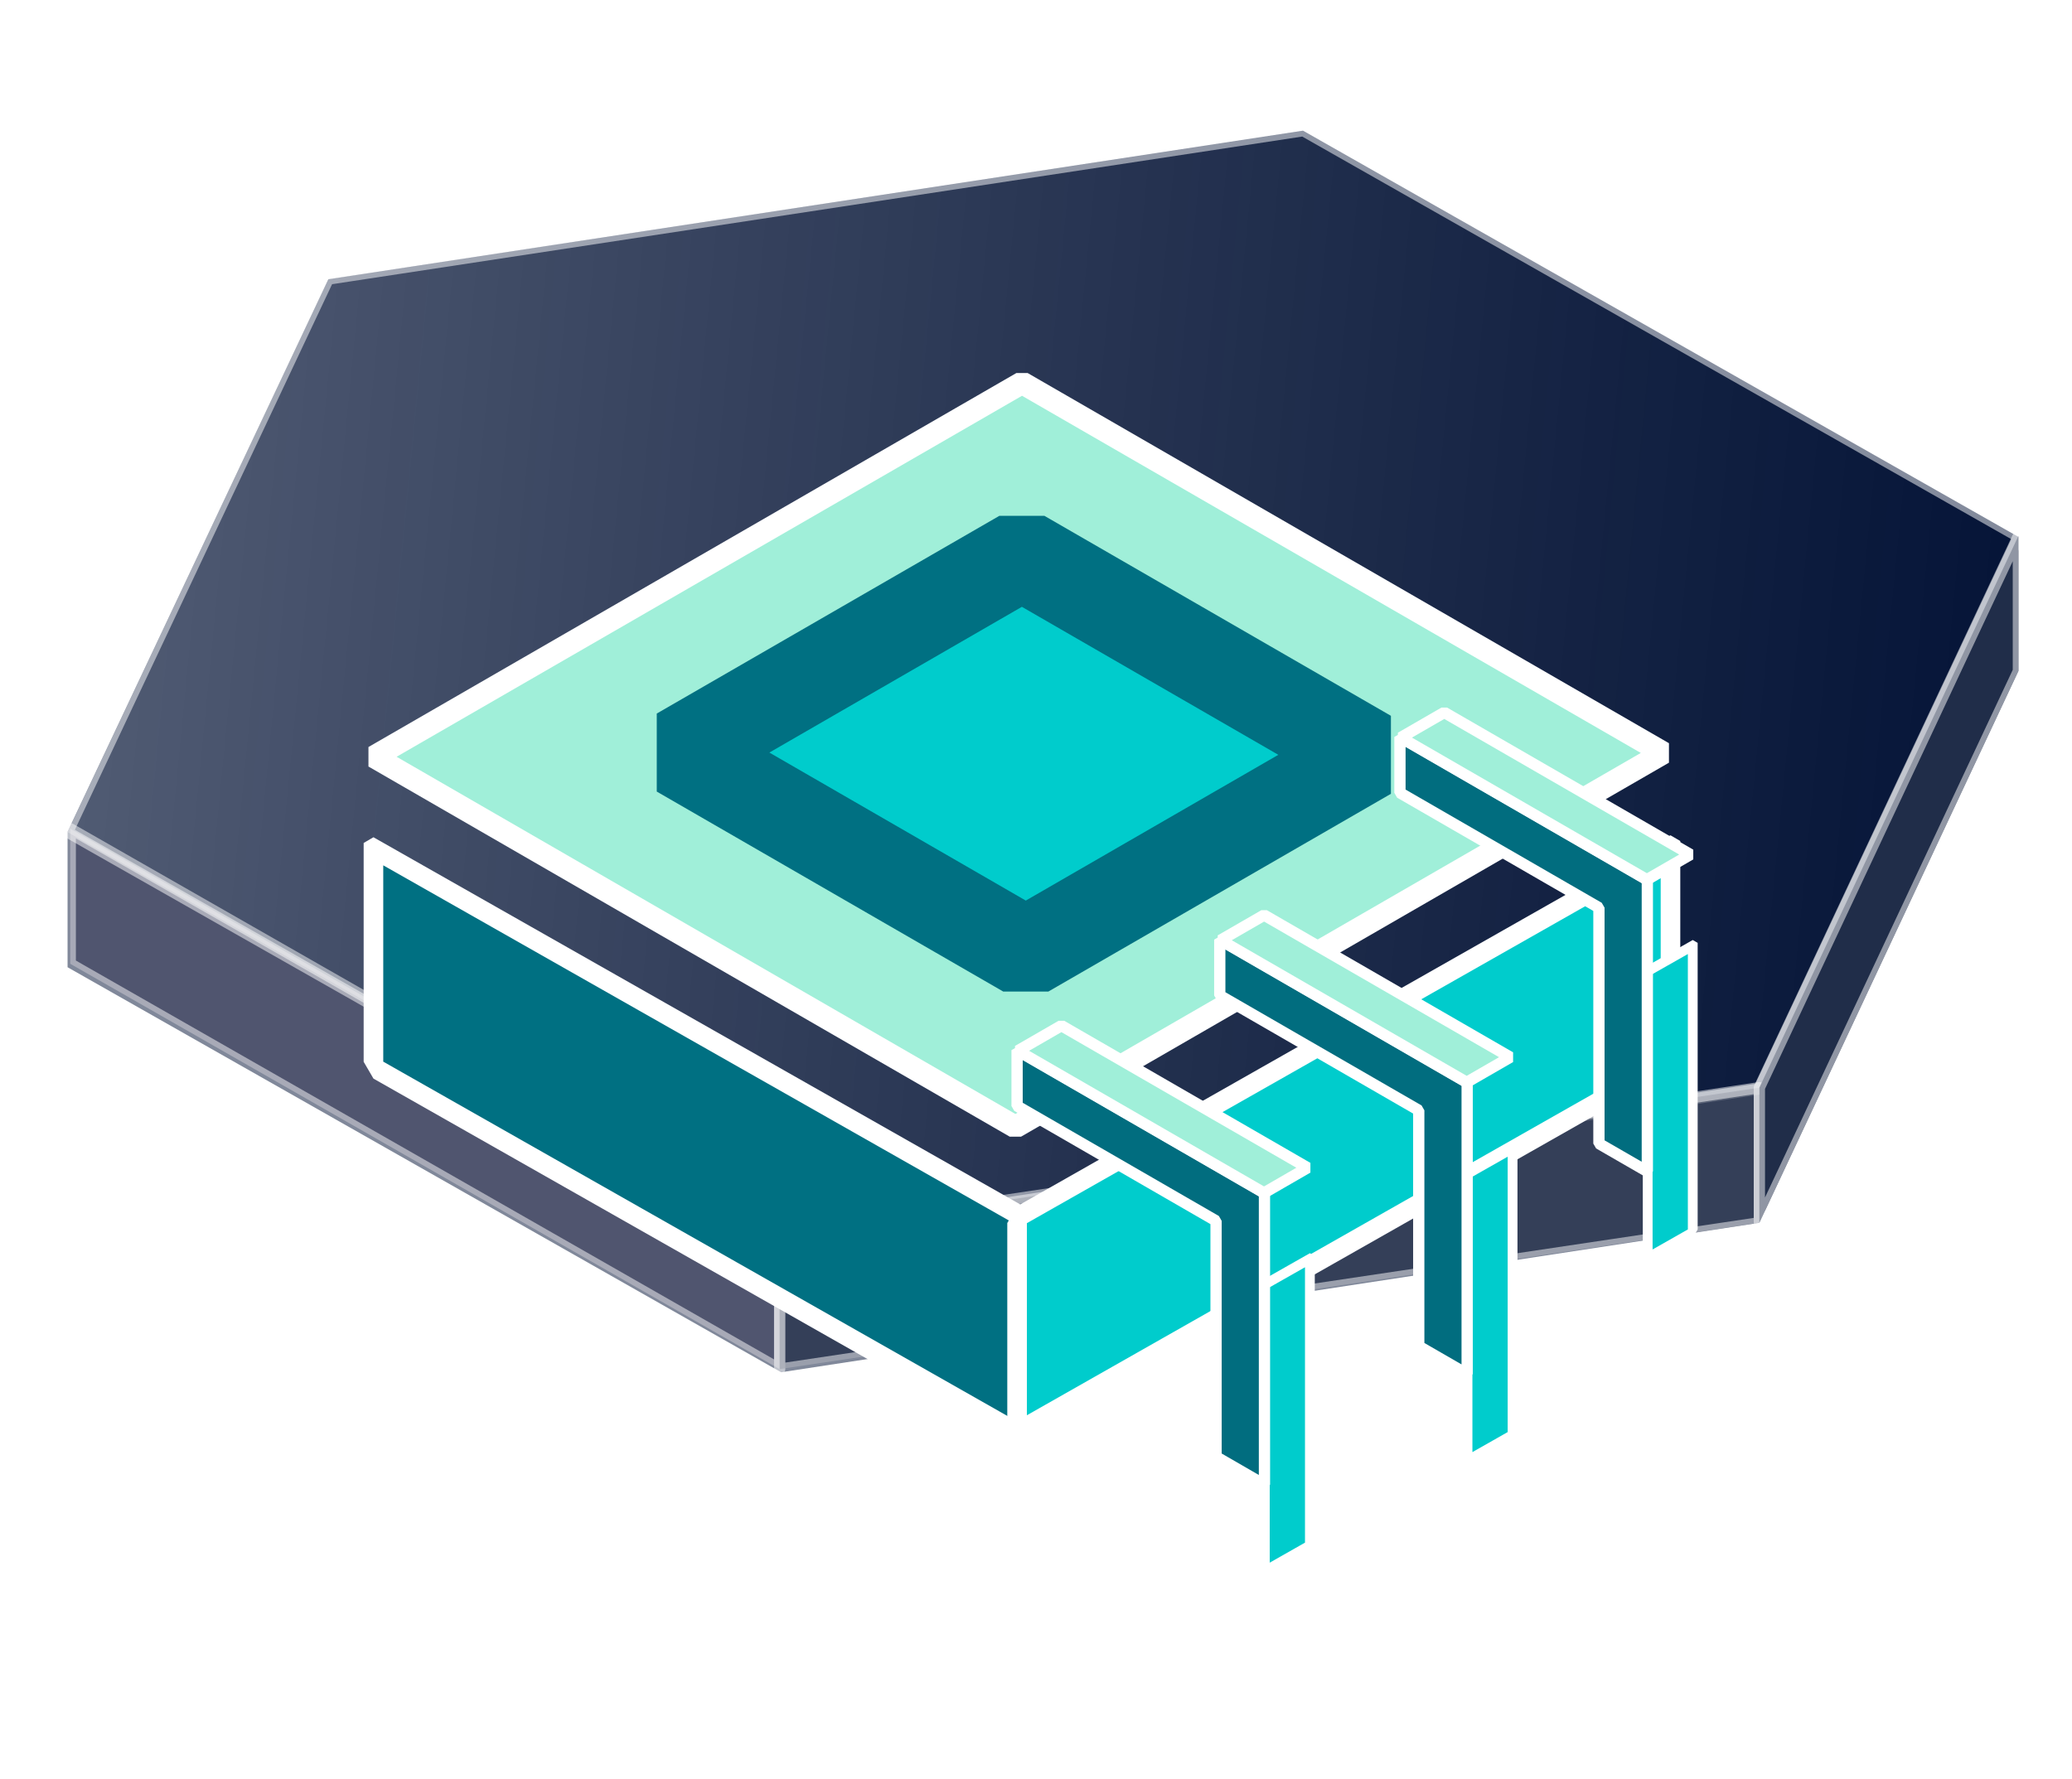 <svg width="92" height="79" viewBox="0 0 92 79" fill="none" xmlns="http://www.w3.org/2000/svg">
<path d="M14.579 12.402L57.855 5.803L89.625 23.846V29.793L78.119 54.309L34.682 60.945L3 42.957L3 36.936L14.579 12.402Z" fill="#001034"/>
<path d="M3.119 42.805V36.805L34.619 54.805V60.805L3.119 42.805Z" fill="#737389" fill-opacity="0.7" stroke="white" stroke-opacity="0.5" stroke-width="0.5" stroke-linejoin="round"/>
<path d="M14.576 12.395L57.869 5.805L89.63 23.843L78.113 48.361L34.682 54.945L3 36.957L14.576 12.395Z" fill="url(#paint0_linear_6_423)" stroke="white" stroke-opacity="0.5" stroke-width="0.5"/>
<path d="M78.119 48.305L34.619 54.805V60.805L78.119 54.305V48.305Z" fill="#4A5368" fill-opacity="0.7" stroke="white" stroke-opacity="0.5" stroke-width="0.5" stroke-linejoin="round"/>
<path d="M89.619 23.805L78.119 48.305V54.305L89.619 29.805V23.805Z" fill="#202D49" stroke="white" stroke-opacity="0.5" stroke-width="0.5" stroke-linejoin="round"/>
<g filter="url(#filter0_d_6_423)">
<g filter="url(#filter1_d_6_423)">
<rect width="33.403" height="9.719" transform="matrix(0.87 0.494 -2.24047e-08 1 16.582 17.684)" fill="#007082"/>
<rect width="33.403" height="9.719" transform="matrix(0.87 0.494 -2.24047e-08 1 16.582 17.684)" stroke="white" stroke-linejoin="bevel"/>
</g>
<path d="M45.379 1L73.854 17.44L45.085 34.05L16.61 17.61L45.379 1Z" fill="#A0EFD9" stroke="white" stroke-linejoin="bevel"/>
<path d="M45.373 8.641L60.759 17.523L45.547 26.306L30.161 17.423L45.373 8.641Z" fill="#00CCCC" stroke="#007082" stroke-width="4" stroke-linejoin="bevel"/>
<g filter="url(#filter2_d_6_423)">
<rect width="33.347" height="9.531" transform="matrix(0.87 -0.494 2.24047e-08 1 45.16 34.071)" fill="#00CCCC"/>
<rect width="33.347" height="9.531" transform="matrix(0.87 -0.494 2.24047e-08 1 45.16 34.071)" stroke="white" stroke-linejoin="bevel"/>
</g>
<g filter="url(#filter3_d_6_423)">
<g filter="url(#filter4_d_6_423)">
<rect width="2.3" height="12.731" transform="matrix(0.87 -0.494 2.24047e-08 1 56.16 33.044)" fill="#00CCCC"/>
<rect width="2.3" height="12.731" transform="matrix(0.87 -0.494 2.24047e-08 1 56.16 33.044)" stroke="white" stroke-width="0.5" stroke-linejoin="bevel"/>
</g>
<path d="M56.144 32.981L45.16 26.64L45.16 29.121L53.995 34.222L53.995 44.699L56.144 45.94L56.144 32.981Z" fill="#016D7F" stroke="white" stroke-width="0.5" stroke-linejoin="bevel"/>
<path d="M47.128 25.551L58.059 31.862L56.124 32.98L45.193 26.668L47.128 25.551Z" fill="#A0EFD9" stroke="white" stroke-width="0.5" stroke-linejoin="bevel"/>
</g>
<g filter="url(#filter5_d_6_423)">
<g filter="url(#filter6_d_6_423)">
<rect width="2.3" height="12.731" transform="matrix(0.87 -0.494 2.24047e-08 1 65.16 28.134)" fill="#00CCCC"/>
<rect width="2.3" height="12.731" transform="matrix(0.87 -0.494 2.24047e-08 1 65.16 28.134)" stroke="white" stroke-width="0.5" stroke-linejoin="bevel"/>
</g>
<path d="M65.144 28.071L54.16 21.73L54.16 24.211L62.995 29.312L62.995 39.789L65.144 41.029L65.144 28.071Z" fill="#016D7F" stroke="white" stroke-width="0.5" stroke-linejoin="bevel"/>
<path d="M56.128 20.641L67.059 26.952L65.124 28.069L54.193 21.758L56.128 20.641Z" fill="#A0EFD9" stroke="white" stroke-width="0.5" stroke-linejoin="bevel"/>
</g>
<g filter="url(#filter7_d_6_423)">
<rect width="2.3" height="12.731" transform="matrix(0.87 -0.494 2.24047e-08 1 73.16 23.134)" fill="#00CCCC"/>
<rect width="2.3" height="12.731" transform="matrix(0.87 -0.494 2.24047e-08 1 73.16 23.134)" stroke="white" stroke-width="0.5" stroke-linejoin="bevel"/>
</g>
<path d="M73.144 23.071L62.16 16.73L62.16 19.211L70.995 24.312L70.995 34.789L73.144 36.029L73.144 23.071Z" fill="#016D7F" stroke="white" stroke-width="0.5" stroke-linejoin="bevel"/>
<path d="M64.128 15.641L75.059 21.952L73.124 23.069L62.193 16.758L64.128 15.641Z" fill="#A0EFD9" stroke="white" stroke-width="0.5" stroke-linejoin="bevel"/>
</g>
<defs>
<filter id="filter0_d_6_423" x="0.147" y="0.75" width="91.231" height="77.439" filterUnits="userSpaceOnUse" color-interpolation-filters="sRGB">
<feFlood flood-opacity="0" result="BackgroundImageFix"/>
<feColorMatrix in="SourceAlpha" type="matrix" values="0 0 0 0 0 0 0 0 0 0 0 0 0 0 0 0 0 0 127 0" result="hardAlpha"/>
<feOffset dy="16"/>
<feGaussianBlur stdDeviation="8"/>
<feComposite in2="hardAlpha" operator="out"/>
<feColorMatrix type="matrix" values="0 0 0 0 0 0 0 0 0 0 0 0 0 0 0 0 0 0 0.25 0"/>
<feBlend mode="normal" in2="BackgroundImageFix" result="effect1_dropShadow_6_423"/>
<feBlend mode="normal" in="SourceGraphic" in2="effect1_dropShadow_6_423" result="shape"/>
</filter>
<filter id="filter1_d_6_423" x="12.148" y="17.184" width="37.917" height="35.21" filterUnits="userSpaceOnUse" color-interpolation-filters="sRGB">
<feFlood flood-opacity="0" result="BackgroundImageFix"/>
<feColorMatrix in="SourceAlpha" type="matrix" values="0 0 0 0 0 0 0 0 0 0 0 0 0 0 0 0 0 0 127 0" result="hardAlpha"/>
<feOffset dy="4"/>
<feGaussianBlur stdDeviation="2"/>
<feComposite in2="hardAlpha" operator="out"/>
<feColorMatrix type="matrix" values="0 0 0 0 0 0 0 0 0 0 0 0 0 0 0 0 0 0 0.25 0"/>
<feBlend mode="normal" in2="BackgroundImageFix" result="effect1_dropShadow_6_423"/>
<feBlend mode="normal" in="SourceGraphic" in2="effect1_dropShadow_6_423" result="shape"/>
</filter>
<filter id="filter2_d_6_423" x="40.726" y="17.107" width="37.869" height="34.994" filterUnits="userSpaceOnUse" color-interpolation-filters="sRGB">
<feFlood flood-opacity="0" result="BackgroundImageFix"/>
<feColorMatrix in="SourceAlpha" type="matrix" values="0 0 0 0 0 0 0 0 0 0 0 0 0 0 0 0 0 0 127 0" result="hardAlpha"/>
<feOffset dy="4"/>
<feGaussianBlur stdDeviation="2"/>
<feComposite in2="hardAlpha" operator="out"/>
<feColorMatrix type="matrix" values="0 0 0 0 0 0 0 0 0 0 0 0 0 0 0 0 0 0 0.25 0"/>
<feBlend mode="normal" in2="BackgroundImageFix" result="effect1_dropShadow_6_423"/>
<feBlend mode="normal" in="SourceGraphic" in2="effect1_dropShadow_6_423" result="shape"/>
</filter>
<filter id="filter3_d_6_423" x="40.943" y="25.426" width="21.435" height="28.764" filterUnits="userSpaceOnUse" color-interpolation-filters="sRGB">
<feFlood flood-opacity="0" result="BackgroundImageFix"/>
<feColorMatrix in="SourceAlpha" type="matrix" values="0 0 0 0 0 0 0 0 0 0 0 0 0 0 0 0 0 0 127 0" result="hardAlpha"/>
<feOffset dy="4"/>
<feGaussianBlur stdDeviation="2"/>
<feComposite in2="hardAlpha" operator="out"/>
<feColorMatrix type="matrix" values="0 0 0 0 0 0 0 0 0 0 0 0 0 0 0 0 0 0 0.25 0"/>
<feBlend mode="normal" in2="BackgroundImageFix" result="effect1_dropShadow_6_423"/>
<feBlend mode="normal" in="SourceGraphic" in2="effect1_dropShadow_6_423" result="shape"/>
</filter>
<filter id="filter4_d_6_423" x="51.942" y="31.658" width="10.435" height="22.367" filterUnits="userSpaceOnUse" color-interpolation-filters="sRGB">
<feFlood flood-opacity="0" result="BackgroundImageFix"/>
<feColorMatrix in="SourceAlpha" type="matrix" values="0 0 0 0 0 0 0 0 0 0 0 0 0 0 0 0 0 0 127 0" result="hardAlpha"/>
<feOffset dy="4"/>
<feGaussianBlur stdDeviation="2"/>
<feComposite in2="hardAlpha" operator="out"/>
<feColorMatrix type="matrix" values="0 0 0 0 0 0 0 0 0 0 0 0 0 0 0 0 0 0 0.25 0"/>
<feBlend mode="normal" in2="BackgroundImageFix" result="effect1_dropShadow_6_423"/>
<feBlend mode="normal" in="SourceGraphic" in2="effect1_dropShadow_6_423" result="shape"/>
</filter>
<filter id="filter5_d_6_423" x="49.943" y="20.516" width="21.435" height="28.764" filterUnits="userSpaceOnUse" color-interpolation-filters="sRGB">
<feFlood flood-opacity="0" result="BackgroundImageFix"/>
<feColorMatrix in="SourceAlpha" type="matrix" values="0 0 0 0 0 0 0 0 0 0 0 0 0 0 0 0 0 0 127 0" result="hardAlpha"/>
<feOffset dy="4"/>
<feGaussianBlur stdDeviation="2"/>
<feComposite in2="hardAlpha" operator="out"/>
<feColorMatrix type="matrix" values="0 0 0 0 0 0 0 0 0 0 0 0 0 0 0 0 0 0 0.25 0"/>
<feBlend mode="normal" in2="BackgroundImageFix" result="effect1_dropShadow_6_423"/>
<feBlend mode="normal" in="SourceGraphic" in2="effect1_dropShadow_6_423" result="shape"/>
</filter>
<filter id="filter6_d_6_423" x="60.942" y="26.748" width="10.435" height="22.367" filterUnits="userSpaceOnUse" color-interpolation-filters="sRGB">
<feFlood flood-opacity="0" result="BackgroundImageFix"/>
<feColorMatrix in="SourceAlpha" type="matrix" values="0 0 0 0 0 0 0 0 0 0 0 0 0 0 0 0 0 0 127 0" result="hardAlpha"/>
<feOffset dy="4"/>
<feGaussianBlur stdDeviation="2"/>
<feComposite in2="hardAlpha" operator="out"/>
<feColorMatrix type="matrix" values="0 0 0 0 0 0 0 0 0 0 0 0 0 0 0 0 0 0 0.25 0"/>
<feBlend mode="normal" in2="BackgroundImageFix" result="effect1_dropShadow_6_423"/>
<feBlend mode="normal" in="SourceGraphic" in2="effect1_dropShadow_6_423" result="shape"/>
</filter>
<filter id="filter7_d_6_423" x="68.942" y="21.748" width="10.435" height="22.367" filterUnits="userSpaceOnUse" color-interpolation-filters="sRGB">
<feFlood flood-opacity="0" result="BackgroundImageFix"/>
<feColorMatrix in="SourceAlpha" type="matrix" values="0 0 0 0 0 0 0 0 0 0 0 0 0 0 0 0 0 0 127 0" result="hardAlpha"/>
<feOffset dy="4"/>
<feGaussianBlur stdDeviation="2"/>
<feComposite in2="hardAlpha" operator="out"/>
<feColorMatrix type="matrix" values="0 0 0 0 0 0 0 0 0 0 0 0 0 0 0 0 0 0 0.25 0"/>
<feBlend mode="normal" in2="BackgroundImageFix" result="effect1_dropShadow_6_423"/>
<feBlend mode="normal" in="SourceGraphic" in2="effect1_dropShadow_6_423" result="shape"/>
</filter>
<linearGradient id="paint0_linear_6_423" x1="-16.781" y1="30.375" x2="95.897" y2="41.38" gradientUnits="userSpaceOnUse">
<stop stop-color="white" stop-opacity="0.4"/>
<stop offset="1" stop-color="#C4C4C4" stop-opacity="0"/>
</linearGradient>
</defs>
</svg>
